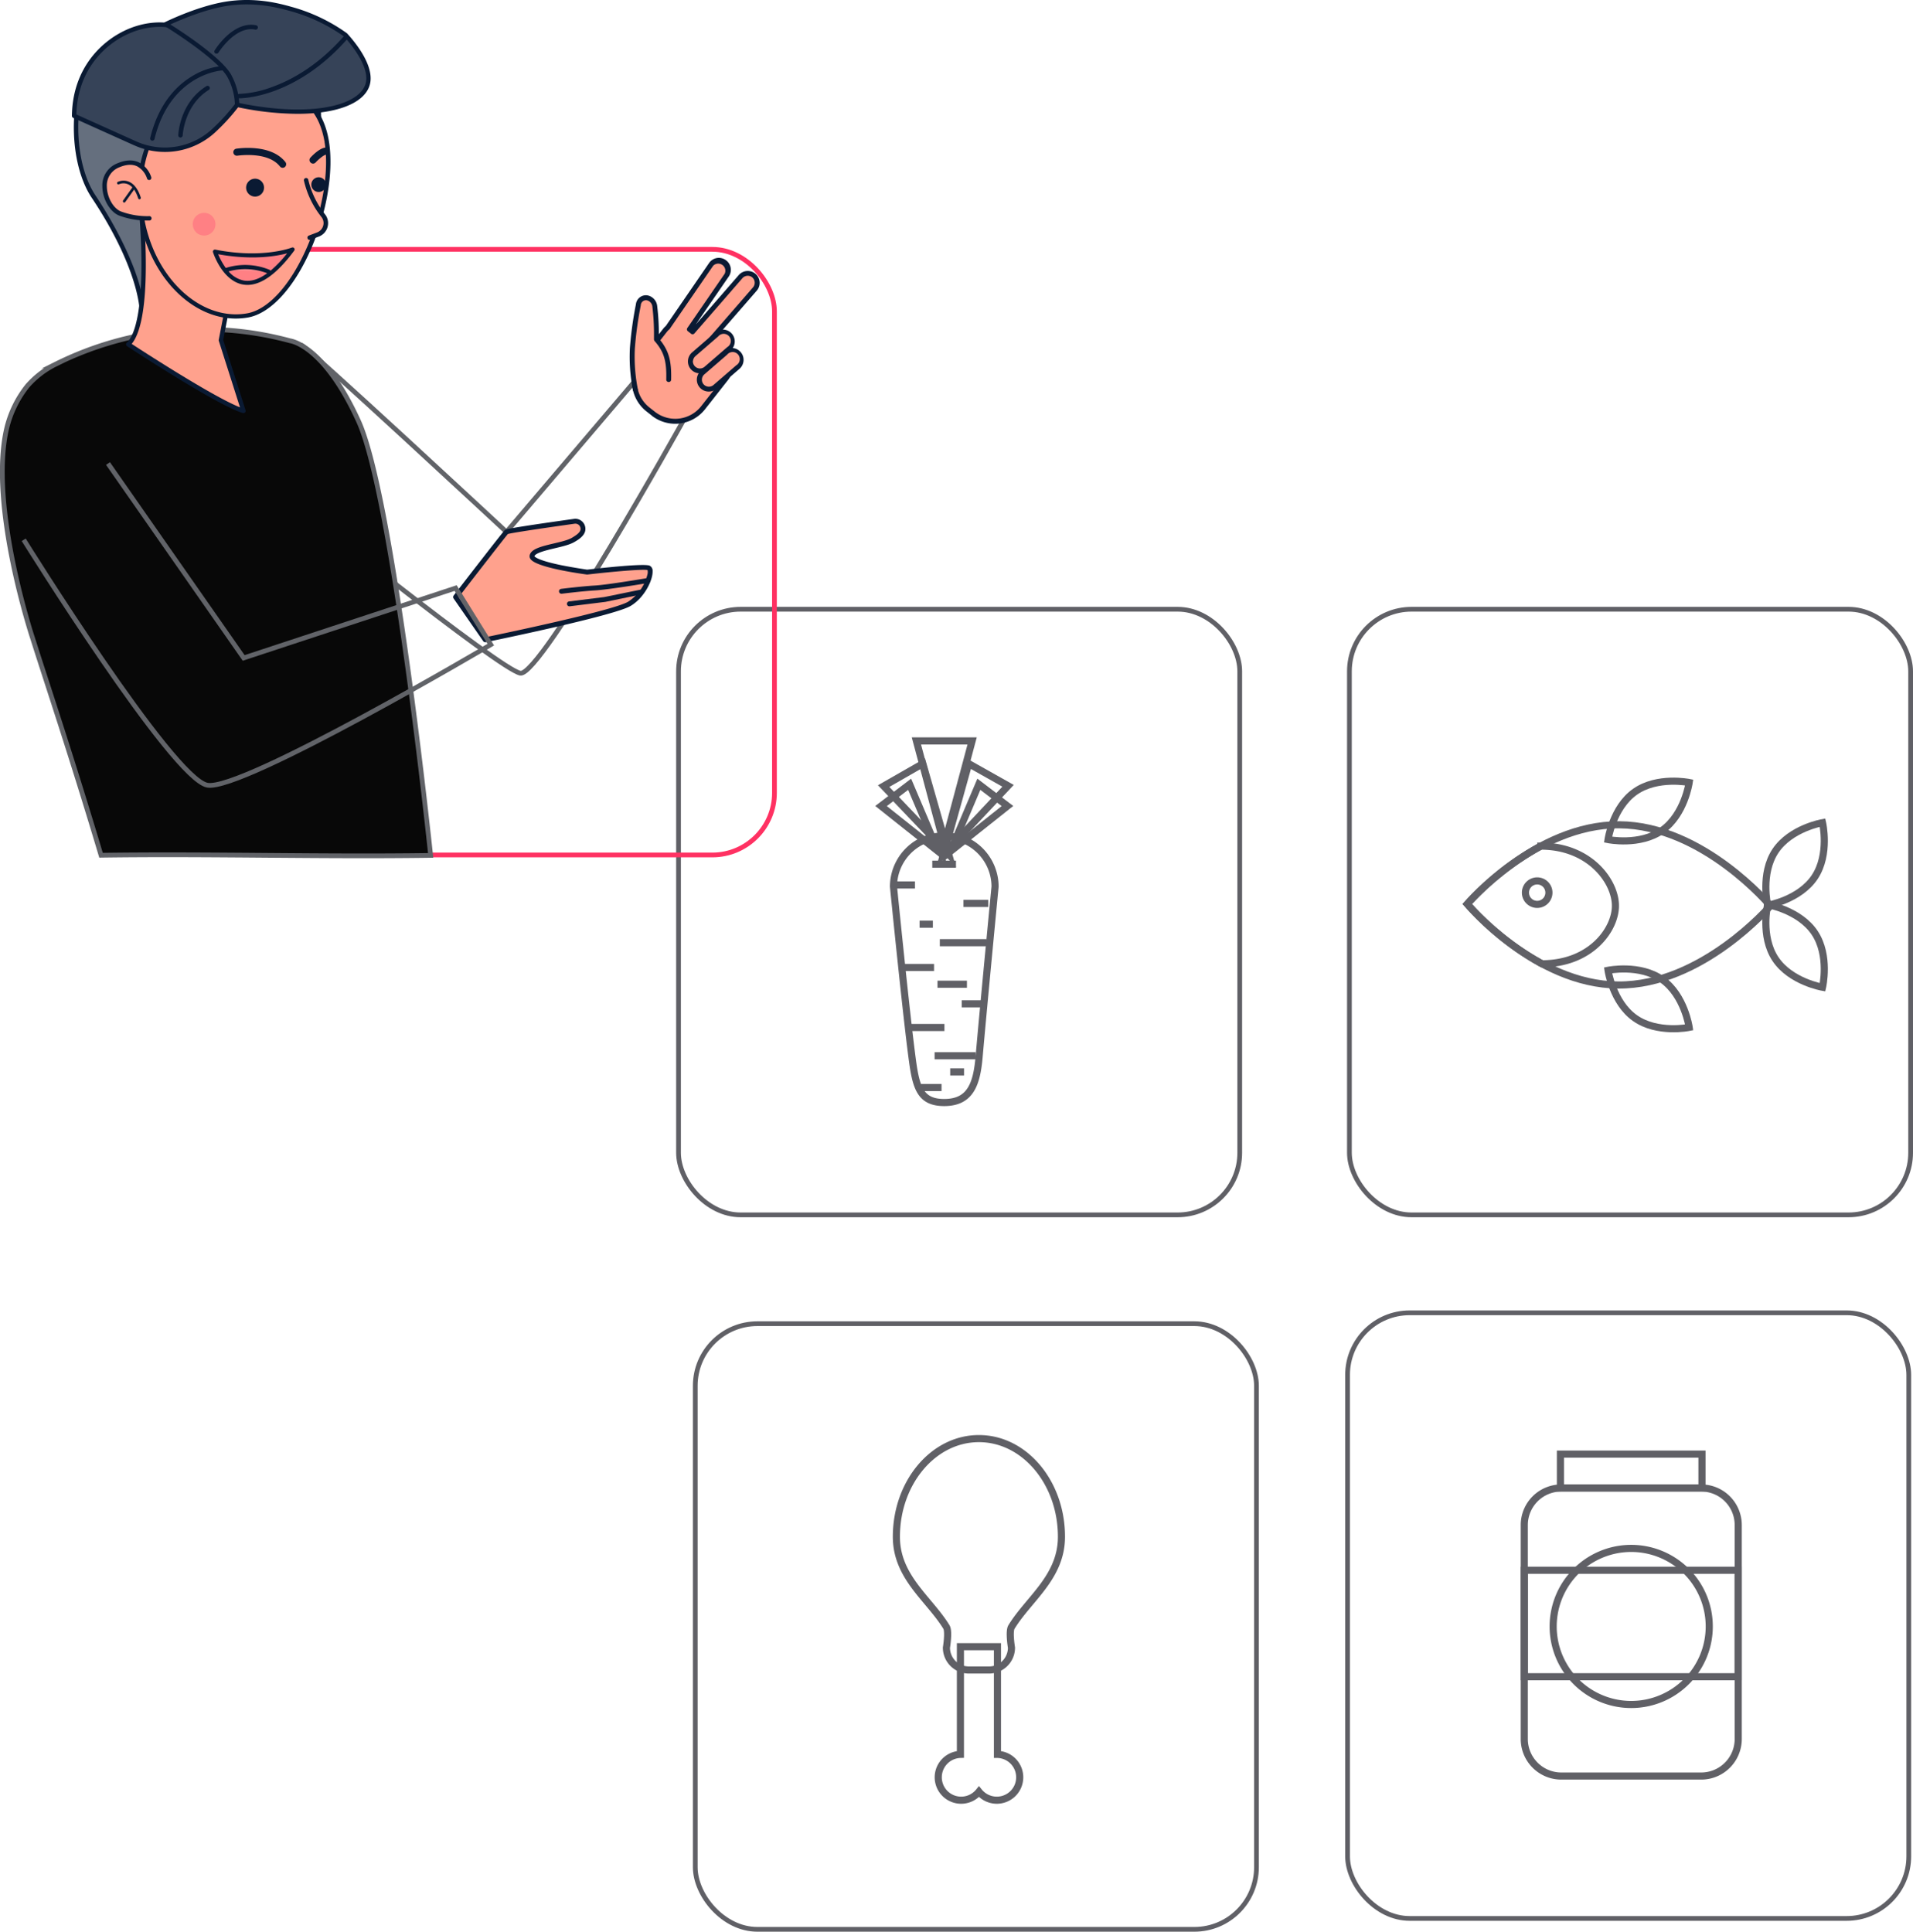 <svg xmlns="http://www.w3.org/2000/svg" viewBox="0 0 806.7 814.64"><defs><style>.cls-1,.cls-2,.cls-3,.cls-4{fill:none;}.cls-1,.cls-2{stroke:#606066;}.cls-1,.cls-2,.cls-3,.cls-4,.cls-7{stroke-miterlimit:10;}.cls-1{stroke-width:3px;}.cls-2,.cls-3,.cls-4,.cls-7{stroke-width:2px;}.cls-3{stroke:#ff3162;}.cls-4,.cls-7{stroke:#616368;}.cls-5{fill:#ffa18d;}.cls-6{fill:#0a1a33;}.cls-7{fill:#080808;}.cls-8{fill:#656f7e;}.cls-9{fill:#ff8084;}.cls-10{fill:#ff8b8f;}.cls-11{fill:#364358;}</style></defs><g id="Layer_2" data-name="Layer 2"><g id="Objects"><polygon class="cls-1" points="398.19 312.46 409.94 312.46 404.07 334.43 398.19 356.39 392.31 334.43 386.44 312.46 398.19 312.46"/><polygon class="cls-1" points="416.8 326.72 425.09 331.39 411.47 345.87 397.86 360.34 403.18 341.19 408.5 322.05 416.8 326.72"/><polygon class="cls-1" points="380.89 326.78 389.15 322.05 394.61 341.17 400.05 360.28 386.34 345.89 372.63 331.51 380.89 326.78"/><polygon class="cls-1" points="418.81 335.33 424.84 339.92 412.81 349.48 400.78 359.04 406.78 344.89 412.78 330.74 418.81 335.33"/><polygon class="cls-1" points="377.56 335.33 371.53 339.92 383.56 349.48 395.6 359.04 389.6 344.89 383.59 330.74 377.56 335.33"/><path class="cls-1" d="M412.89,445.61c-1,11.78-3.78,19.35-14.73,19.35h0c-9.85,0-11.79-5.93-13.38-17.64-2.68-19.84-8-73.38-8-73.38a21.4,21.4,0,0,1,21.41-21.41h0a21.41,21.41,0,0,1,21.42,21.41S414.87,423.1,412.89,445.61Z"/><line class="cls-1" x1="377.57" y1="373.21" x2="385.84" y2="373.21"/><line class="cls-1" x1="406.29" y1="381" x2="416.75" y2="381"/><line class="cls-1" x1="387.79" y1="389.76" x2="393.39" y2="389.76"/><line class="cls-1" x1="396.31" y1="397.55" x2="416.02" y2="397.55"/><line class="cls-1" x1="380.73" y1="408.01" x2="393.88" y2="408.01"/><line class="cls-1" x1="395.34" y1="415.07" x2="407.75" y2="415.07"/><line class="cls-1" x1="405.55" y1="423.34" x2="414.32" y2="423.34"/><line class="cls-1" x1="382.93" y1="433.32" x2="398.26" y2="433.32"/><line class="cls-1" x1="394.12" y1="445.24" x2="411.4" y2="445.24"/><line class="cls-1" x1="388.28" y1="458.63" x2="397.04" y2="458.63"/><line class="cls-1" x1="406.53" y1="452.06" x2="400.69" y2="452.06"/><line class="cls-1" x1="393.14" y1="364.45" x2="403.13" y2="364.45"/><rect class="cls-2" x="286.13" y="256.93" width="236.66" height="255.41" rx="26.19"/><path class="cls-1" d="M712.32,330s-1.94,13.53-11.38,20.17-22.84,3.9-22.84,3.9,1.94-13.52,11.38-20.17S712.32,330,712.32,330Z"/><path class="cls-1" d="M678.1,409.2s1.94,13.52,11.38,20.17,22.84,3.9,22.84,3.9-1.94-13.52-11.38-20.17S678.1,409.2,678.1,409.2Z"/><path class="cls-1" d="M745.4,381.5s-3.11,13.31,3.29,22.93,19.86,11.92,19.86,11.92,3.1-13.3-3.29-22.92S745.4,381.5,745.4,381.5Z"/><path class="cls-1" d="M768.55,346.93s3.1,13.3-3.29,22.93-19.86,11.92-19.86,11.92-3.11-13.3,3.29-22.92S768.55,346.93,768.55,346.93Z"/><path class="cls-1" d="M746.55,382s-28.82,33.61-64.11,33.4-63.71-34.18-63.71-34.18,28.82-33.61,64.12-33.39S746.55,382,746.55,382Z"/><path class="cls-1" d="M618.73,381.25a119.32,119.32,0,0,0,31.48,25.2c20.68,0,31-14.54,31-24.42.06-10.08-10.63-25.2-31.48-25.2A119.58,119.58,0,0,0,618.73,381.25Z"/><path class="cls-1" d="M653.17,376.5a4.95,4.95,0,1,1-4.94-5A4.94,4.94,0,0,1,653.17,376.5Z"/><rect class="cls-2" x="569.04" y="256.93" width="236.66" height="255.41" rx="26.19"/><path class="cls-1" d="M420.62,739.87V694.44H405v45.43a9.66,9.66,0,1,0,7.83,15.72,9.66,9.66,0,1,0,7.82-15.72Z"/><path class="cls-1" d="M447.61,648.08c0-22.86-15.59-41.39-34.81-41.39S378,625.22,378,648.08c0,17.08,13.83,26.19,21.1,38.06,1.14,1.86,0,8.72,0,8.72a9.41,9.41,0,0,0,9.41,9.41h8.61a9.42,9.42,0,0,0,9.41-9.41s-1.15-6.86,0-8.72C433.79,674.27,447.61,665.16,447.61,648.08Z"/><rect class="cls-2" x="293.19" y="558.23" width="236.66" height="255.41" rx="26.19"/><rect class="cls-3" x="89.92" y="105.15" width="236.66" height="255.41" rx="26.19"/><path class="cls-1" d="M733,733.32A15.62,15.62,0,0,1,717.33,749H658.4a15.62,15.62,0,0,1-15.62-15.63V643.14a15.62,15.62,0,0,1,15.62-15.62h58.93A15.62,15.62,0,0,1,733,643.14Z"/><rect class="cls-1" x="658.02" y="613.23" width="59.69" height="14.28"/><rect class="cls-1" x="642.78" y="662.21" width="90.17" height="44.9"/><path class="cls-1" d="M720.78,685.94A32.91,32.91,0,1,1,687.87,653,32.9,32.9,0,0,1,720.78,685.94Z"/><rect class="cls-2" x="568.26" y="553.64" width="236.66" height="255.41" rx="26.19"/><path class="cls-4" d="M127.08,145.57c1.36-.36,86.5,78.76,86.5,78.76l54.68-64.28,20.17,16.85s-60.38,108.5-69,107S123,211.68,123,211.68,102.86,151.9,127.08,145.57Z"/><path class="cls-5" d="M192.14,251.8s20.69-26.83,21.44-27.47c.59-.51,20.19-3.31,28.61-4.49a3.22,3.22,0,0,1,3.64,3.62c-.25,2-2.8,3.42-4.05,4.18-4.32,2.64-16.76,3.23-17.41,6.81s23.24,6.82,23.24,6.82,23.85-2.79,26-1.78-1.15,11-8.18,15.17-60.76,15.15-60.76,15.15Z"/><path class="cls-6" d="M203.78,270.4l-12.49-18a1.05,1.05,0,0,1,0-1.23c4.87-6.31,20.82-26.95,21.58-27.61.38-.32.88-.76,29.14-4.73a4.19,4.19,0,0,1,3.59,1.19,4.26,4.26,0,0,1,1.23,3.59c-.31,2.36-2.94,4-4.35,4.81l-.19.11c-1.9,1.16-5,1.9-8.27,2.67s-8.25,1.95-8.65,3.38c.16.25,1.47,1.74,11.32,3.78,5.06,1,10.05,1.75,10.9,1.87,5.82-.67,24.2-2.71,26.39-1.66a2.39,2.39,0,0,1,1.22,2.29c.16,3.66-3.39,11.2-9.32,14.7-7.09,4.19-58.88,14.82-61.08,15.27l-.2,0A1,1,0,0,1,203.78,270.4Zm43.95-28.11a1.13,1.13,0,0,1-.26,0c-3.52-.48-21.21-3-23.72-6.48a2,2,0,0,1-.4-1.54c.51-2.79,5-3.86,10.22-5.09,3-.7,6.05-1.43,7.67-2.42l.2-.12c1.11-.68,3.19-1.93,3.37-3.31a2.2,2.2,0,0,0-2.48-2.47c-15.88,2.24-26.54,3.88-28.15,4.34-1.44,1.67-12.89,16.43-20.76,26.63l11.67,16.83c6.2-1.29,53.39-11.12,59.77-14.89A19.17,19.17,0,0,0,273,242.34a3.66,3.66,0,0,0,.05-1.93C271.35,239.94,258.93,241,247.73,242.29Z"/><path class="cls-6" d="M236.77,250.39h.13c.08,0,8.5-1.07,14.1-1.4s21.67-3,22.34-3.15a1,1,0,0,0,.85-1.2,1,1,0,0,0-1.19-.84c-.17,0-16.53,2.8-22.12,3.13s-14.16,1.39-14.24,1.41a1,1,0,0,0-.9,1.15A1,1,0,0,0,236.77,250.39Z"/><path class="cls-6" d="M240.1,255.69h.13l14.87-1.84.08,0,15.13-3.13a1,1,0,1,0-.42-2L254.8,251.8,240,253.63a1,1,0,0,0-.9,1.16A1,1,0,0,0,240.1,255.69Z"/><path class="cls-7" d="M23.61,153.53a38.51,38.51,0,0,0-12,9.15,45.78,45.78,0,0,0-8.8,18c-7.6,32.64,10.91,88.38,10.91,88.38,6,19,16.11,48.87,28.88,91.61,46.35-.66,92.7.74,139,.07,0,0-15.7-150.73-30.37-183.06s-28.83-33.94-28.83-33.94a139.45,139.45,0,0,0-98.86,9.8Z"/><path class="cls-4" d="M10,227.64s62.73,100.88,77.47,103.5,119.49-59.28,119.49-59.28L192.14,248l-89.39,29.47L45.54,195.48"/><path class="cls-5" d="M270.7,151.71l9.82-12.5a6.49,6.49,0,0,1,1.08-1.08c.07-.12.14-.24.22-.35l18.06-26.26a4,4,0,0,1,5.55-1h0a4,4,0,0,1,1,5.54l-15.73,22.87,1.34,1,20.25-23.29a4,4,0,0,1,5.63-.4h0a4,4,0,0,1,.39,5.63l-20,23,6.88,5.39a6.57,6.57,0,0,1,1.1,9.19L296.49,172a15,15,0,0,1-21,2.52l-2.31-1.82A15,15,0,0,1,270.7,151.71Z"/><path class="cls-6" d="M274.9,175.3l-2.32-1.82a16,16,0,0,1-2.69-22.4l9.82-12.51a7.66,7.66,0,0,1,1.09-1.12c.05-.09.11-.17.17-.26L299,110.94a5,5,0,0,1,7-1.29,5,5,0,0,1,1.29,7l-13.88,20.18L311.53,116a5,5,0,1,1,7.58,6.59l-19.28,22.17,6,4.73a7.59,7.59,0,0,1,1.27,10.64l-9.82,12.5a16,16,0,0,1-22.4,2.69Zm38.19-58-20.25,23.3a1,1,0,0,1-1.42.14l-1.34-1.05a1,1,0,0,1-.21-1.4l15.73-22.86a3,3,0,0,0-4.87-3.35l-18.06,26.26a2.26,2.26,0,0,0-.16.26,1,1,0,0,1-.27.31,6,6,0,0,0-.91.91l-9.82,12.5h0a13.94,13.94,0,0,0,2.34,19.51l2.32,1.82a13.91,13.91,0,0,0,19.51-2.35l9.82-12.5a5.51,5.51,0,0,0-.93-7.73l-6.87-5.4a1,1,0,0,1-.39-.72,1,1,0,0,1,.24-.77l20-23a3,3,0,0,0-.29-4.17,3,3,0,0,0-4.17.29Z"/><path class="cls-5" d="M267.94,164.26a70.43,70.43,0,0,1-1.25-17.49,155.48,155.48,0,0,1,2.51-18.24h0a3.23,3.23,0,0,1,3.63-2.94,4.06,4.06,0,0,1,3.32,3.68,114.45,114.45,0,0,1,.71,13.88c4.08,4.74,5.37,8.75,5.18,16.94"/><path class="cls-6" d="M267.94,165.29a.68.68,0,0,0,.2,0,1,1,0,0,0,.82-1.21,69.83,69.83,0,0,1-1.24-17.23,152.51,152.51,0,0,1,2.5-18.1s0-.08,0-.12a2.21,2.21,0,0,1,2.46-2,3,3,0,0,1,2.43,2.78v0a94.74,94.74,0,0,1,.67,12c0,.62,0,1.2,0,1.74a1.09,1.09,0,0,0,.25.65c4,4.61,5.12,8.41,4.93,16.24a1,1,0,0,0,1,1.06,1,1,0,0,0,1.06-1c.2-8.18-1.07-12.46-5.18-17.35,0-.43,0-.88,0-1.36a98,98,0,0,0-.7-12.27,5.11,5.11,0,0,0-4.19-4.57,4.25,4.25,0,0,0-3.21.89,4.31,4.31,0,0,0-1.59,2.93,155.66,155.66,0,0,0-2.52,18.33,71.63,71.63,0,0,0,1.27,17.75A1,1,0,0,0,267.94,165.29Z"/><path class="cls-5" d="M307.36,147.11l-9.63,8.33a4,4,0,0,1-5.62-.41h0a4,4,0,0,1,.41-5.62l9.62-8.33a4,4,0,0,1,5.63.4h0A4,4,0,0,1,307.36,147.11Z"/><path class="cls-5" d="M311.13,154.79l-9.63,8.33a4,4,0,0,1-5.62-.4h0a4,4,0,0,1,.4-5.63l9.63-8.33a4,4,0,0,1,5.62.41h0A4,4,0,0,1,311.13,154.79Z"/><path class="cls-6" d="M291.33,155.71a5,5,0,0,0,3.32,1.71,5,5,0,0,0,4.24,7.71,5,5,0,0,0,3.29-1.23l9.62-8.33a5,5,0,0,0-2.81-8.79,5,5,0,0,0-7.52-6.48l-9.63,8.33A5,5,0,0,0,291.33,155.71ZM296,159.9a2.91,2.91,0,0,1,1-2l9.63-8.33a3,3,0,1,1,3.86,4.47l-9.63,8.33a3,3,0,0,1-4.16-.3A2.9,2.9,0,0,1,296,159.9Zm-3.77-7.69a3,3,0,0,1,1-2l9.63-8.33a3,3,0,1,1,3.87,4.47l-9.63,8.33a3,3,0,0,1-2.15.71,3,3,0,0,1-2-1A3,3,0,0,1,292.18,152.21Z"/><path class="cls-8" d="M132,67.48c1.06-2.07,12.71-49.79-26.59-56.28s-61.16,9-68,18.69-8.17,37.7,2,52.94,22.16,38.65,20.39,53.09Z"/><path class="cls-6" d="M59.39,136.75a.91.91,0,0,1-.5-.94c1-8.6-3.61-27.49-20.24-52.46-4.68-7-7.42-17.63-7.51-29.07-.08-10.42,2-20,5.55-24.92,2.12-3,8.52-10.5,22.26-15.73,13.42-5.11,29.12-6.24,46.65-3.34,11.91,2,20.4,7.83,25.24,17.43,8.37,16.63,2.77,38.74,2,40.19a1.05,1.05,0,0,1-.18.25L60.45,136.6a.92.92,0,0,1-.64.25A.9.9,0,0,1,59.39,136.75ZM129,28.24C124.43,19.39,116.45,14,105.3,12.12,67.05,5.81,45.13,20.66,38.21,30.43,34.92,35.08,32.92,44.21,33,54.26c.09,11.09,2.71,21.32,7.2,28.06,10.46,15.71,21,37,20.71,51.28l70.35-66.66C132.13,64.67,136.94,43.56,129,28.24Z"/><path class="cls-5" d="M93.15,143.43l4.27-22L59.8,91.71c-.17-1,4.05,44.3-5.69,53.51,0,0,37.61,24.76,48.54,28.07Z"/><path class="cls-6" d="M102.38,174.18C91.44,170.86,55.14,147,53.6,146a.93.93,0,0,1-.13-1.46c5.35-5,7.39-24.48,5.45-52,0-.25,0-.48,0-.69h0c0-.61.15-1,.8-1.1a1,1,0,0,1,.76.26L98,120.75a.92.92,0,0,1,.34.91l-4.22,21.71L103.54,173a.92.92,0,0,1-.89,1.21A.84.84,0,0,1,102.38,174.18ZM60.86,93.74c.59,8.89.77,17.06.53,24.29-.46,13.76-2.43,22.84-5.85,27,5.52,3.61,34.35,22.28,45.66,26.75l-8.94-28.08a1,1,0,0,1,0-.46l4.15-21.39Z"/><path class="cls-5" d="M137.73,59.44c4.49,26.25-13.34,70.17-33.43,73.6S64.28,118,59.8,91.71,68,41.39,88.06,38,133.25,33.18,137.73,59.44Z"/><path class="cls-6" d="M58.88,91.87C54.32,65.15,67.33,40.55,87.9,37c9.25-1.58,21.15-3,31.09-.37,11,2.95,17.6,10.56,19.66,22.61,2.16,12.65-.74,30.24-7.56,45.89-7.16,16.4-17.11,27.16-26.63,28.78a28.82,28.82,0,0,1-5,.43C80.7,134.38,63.08,116.44,58.88,91.87Zm77.94-32.28c-2-11.42-7.95-18.34-18.32-21.13-9.59-2.58-21.22-1.13-30.29.41-19.55,3.35-31.89,27-27.49,52.69,4,23.66,20.86,41,38.76,41a27.16,27.16,0,0,0,4.66-.4c8.9-1.52,18.34-11.87,25.24-27.7,6.69-15.33,9.54-32.51,7.44-44.83l.91-.15Z"/><path class="cls-5" d="M129.14,76a37.68,37.68,0,0,0,7.17,14.9,5.16,5.16,0,0,1-2.21,8l-3.54,1.35"/><path class="cls-6" d="M130.56,101.19a1,1,0,0,0,.34-.06l3.53-1.36a6,6,0,0,0,3.72-4.12A6,6,0,0,0,137,90.31a36.92,36.92,0,0,1-7-14.49.93.93,0,0,0-1.09-.74.92.92,0,0,0-.74,1.08,38.22,38.22,0,0,0,7.35,15.32,4.11,4.11,0,0,1,.77,3.69A4.23,4.23,0,0,1,133.76,98l-3.53,1.35a.93.93,0,0,0-.53,1.21A.91.91,0,0,0,130.56,101.19Z"/><path class="cls-9" d="M123.39,105.18s-12.2,5-32.76.9C90.63,106.08,100.28,136.4,123.39,105.18Z"/><path class="cls-10" d="M113.29,114.56A26.51,26.51,0,0,0,95,114"/><path class="cls-6" d="M89.82,106.34c.15.5,4,12.21,12.75,13.67a11.66,11.66,0,0,0,1.78.14c6,0,12.62-4.85,19.73-14.46a.86.86,0,0,0,0-1,.84.84,0,0,0-1-.27c-.12,0-12.24,4.83-32.26.85a.85.85,0,0,0-.81.27A.83.83,0,0,0,89.82,106.34Zm6.58,8.11a26.1,26.1,0,0,1,16.28.78c-3.51,2.55-6.8,3.59-9.83,3.09A11.36,11.36,0,0,1,96.4,114.45ZM92,107.21c14.46,2.62,24.56.83,29.08-.38a49,49,0,0,1-7,7.34,1,1,0,0,0-.39-.38A27.06,27.06,0,0,0,95.21,113,28.58,28.58,0,0,1,92,107.21Z"/><path class="cls-6" d="M119.19,70.76a1.45,1.45,0,0,0,.92-.32,1.49,1.49,0,0,0,.25-2.09c-6.21-7.9-20.19-5.72-20.78-5.63a1.49,1.49,0,0,0,.47,2.94h0c.13,0,12.85-2,18,4.53A1.46,1.46,0,0,0,119.19,70.76Z"/><circle class="cls-6" cx="107.56" cy="79.13" r="3.79"/><path class="cls-6" d="M131.29,77.76a3.1,3.1,0,1,0,3.14-3A3.1,3.1,0,0,0,131.29,77.76Z"/><circle class="cls-9" cx="86.06" cy="94.54" r="4.8" transform="translate(-39.8 116.93) rotate(-57.77)"/><path class="cls-11" d="M84.79,17.35C69.27.88,31.68,14.55,31.26,48.87L57.13,60.51A30.2,30.2,0,0,0,90.8,54.43,85.73,85.73,0,0,0,100,44.2C104.86,37,84.79,17.35,84.79,17.35Z"/><path class="cls-6" d="M56.75,61.36,30.88,49.71a.93.93,0,0,1-.55-.86c.25-20.26,12.91-32.38,24.68-37,11.5-4.48,23.45-2.59,30.44,4.81A114.7,114.7,0,0,1,95,27.52c6.12,8.08,8.07,13.86,5.81,17.2a83.78,83.78,0,0,1-9.31,10.37,31.29,31.29,0,0,1-34.71,6.27ZM55.68,13.62c-11.08,4.32-23,15.68-23.47,34.65L57.52,59.66a29.42,29.42,0,0,0,32.63-5.89,82.94,82.94,0,0,0,9.08-10.09c1.71-2.53-.33-7.87-5.74-15A111.15,111.15,0,0,0,84.14,18l0,0C80,13.62,74,11.33,67.37,11.33A32.16,32.16,0,0,0,55.68,13.62Zm29.1,3.73h0Z"/><path class="cls-11" d="M100,44.2c29.54,6.29,51.33,1.87,54.88-8.16.51-1.45,2.55-8.45-9.15-21.29A73.21,73.21,0,0,0,122.78,3.81C117.33,2.3,107.17-.4,94.87,1.7c-12.06,2.05-25,8.5-25,8.5s5.6,3.42,11.77,7.89C93.83,26.89,96.15,31,96.87,32.35A27.56,27.56,0,0,1,100,44.2Z"/><path class="cls-6" d="M99.8,45.11a.93.93,0,0,1-.73-.87,26.45,26.45,0,0,0-3-11.45c-1.83-3.41-6.85-8.1-14.9-13.94C75.08,14.45,69.49,11,69.43,11a1,1,0,0,1-.44-.84.93.93,0,0,1,.51-.79c.13-.06,13.15-6.54,25.21-8.59C107.47-1.39,118,1.51,123,2.91A73.62,73.62,0,0,1,146.27,14a.86.86,0,0,1,.14.13c3.73,4.09,12.1,14.44,9.34,22.23C153.09,43.89,141.46,48,125.39,48A124.61,124.61,0,0,1,99.8,45.11ZM122.53,4.7C117.61,3.34,107.37.51,95,2.61c-9.4,1.61-19.43,6-23.17,7.7,2.08,1.31,6.12,3.93,10.39,7C94.73,26.4,97,30.55,97.69,31.91a28,28,0,0,1,3.2,11.53c13.55,2.82,26.37,3.49,36.14,1.88,9.3-1.52,15.32-4.93,17-9.59,2.47-7-6.09-17.19-8.9-20.28A72,72,0,0,0,122.53,4.7ZM100,44.2h0Z"/><path class="cls-6" d="M100.94,41.46c.66,0,6.37-.09,14.63-3.08,7.91-2.87,19.74-9.07,31.21-22.32a.92.92,0,0,0-.09-1.31.94.94,0,0,0-1.32.1C134.2,27.75,122.71,33.8,115,36.59a44.54,44.54,0,0,1-14.13,3h0a.93.93,0,0,0,0,1.86Z"/><path class="cls-6" d="M64.25,59.33a.92.92,0,0,0,.9-.71c6.71-27.44,28.14-28.88,28.36-28.89a.93.93,0,0,0-.1-1.86A29.46,29.46,0,0,0,81,32.14c-6,3.6-14,11-17.64,26A.93.93,0,0,0,64,59.3.78.78,0,0,0,64.25,59.33Z"/><path class="cls-6" d="M76.11,58a.94.94,0,0,0,.93-.9h0c0-.13.61-12.7,11-19.18a.93.93,0,1,0-1-1.58C75.81,43.3,75.2,56.43,75.18,57a.92.92,0,0,0,.9,1Z"/><path class="cls-6" d="M91.32,22.63a1,1,0,0,0,.8-.44c.07-.12,7.16-11.39,15.46-9.72a.93.93,0,1,0,.37-1.82c-4-.81-8.31.79-12.44,4.61a32.12,32.12,0,0,0-5,6,.93.93,0,0,0,.31,1.28A1,1,0,0,0,91.32,22.63Z"/><path class="cls-5" d="M62.93,75s-2.74-9.54-12.87-5.31-5.41,18,.56,20.36a32.52,32.52,0,0,0,12.45,2"/><path class="cls-6" d="M62,93c.66,0,1.06,0,1.12,0A.93.93,0,0,0,63,91.15a31.76,31.76,0,0,1-12.06-2c-3.15-1.25-5.84-6-5.88-10.49a8.2,8.2,0,0,1,5.34-8.14c2.91-1.22,5.42-1.34,7.46-.36A8.9,8.9,0,0,1,62,75.25a.93.93,0,0,0,1.79-.51,10.71,10.71,0,0,0-5.15-6.23c-2.54-1.22-5.56-1.12-9,.31a10,10,0,0,0-6.48,9.88c.05,5.2,3.21,10.67,7.06,12.2A33.12,33.12,0,0,0,62,93Z"/><path class="cls-6" d="M58.82,84.05A.51.51,0,0,0,59,84a.55.55,0,0,0,.36-.7c-1.12-3.51-2.8-5.75-5-6.67a5.94,5.94,0,0,0-4.65.06.56.56,0,1,0,.5,1h0a4.84,4.84,0,0,1,3.73,0c1.87.79,3.33,2.8,4.35,6A.57.57,0,0,0,58.82,84.05Z"/><path class="cls-6" d="M52.38,85.42a.55.55,0,0,0,.45-.23l3.82-5.38a.57.57,0,0,0-.14-.78.56.56,0,0,0-.78.13l-3.81,5.38a.57.57,0,0,0,.14.78A.53.53,0,0,0,52.38,85.42Z"/><path class="cls-6" d="M132,69a1.47,1.47,0,0,0,1.09-.48c1.43-1.55,3.61-3.28,4.44-3.29a1.49,1.49,0,1,0,0-3h0c-2.52,0-5.7,3.25-6.62,4.24a1.48,1.48,0,0,0,.09,2.1A1.44,1.44,0,0,0,132,69Z"/></g></g></svg>